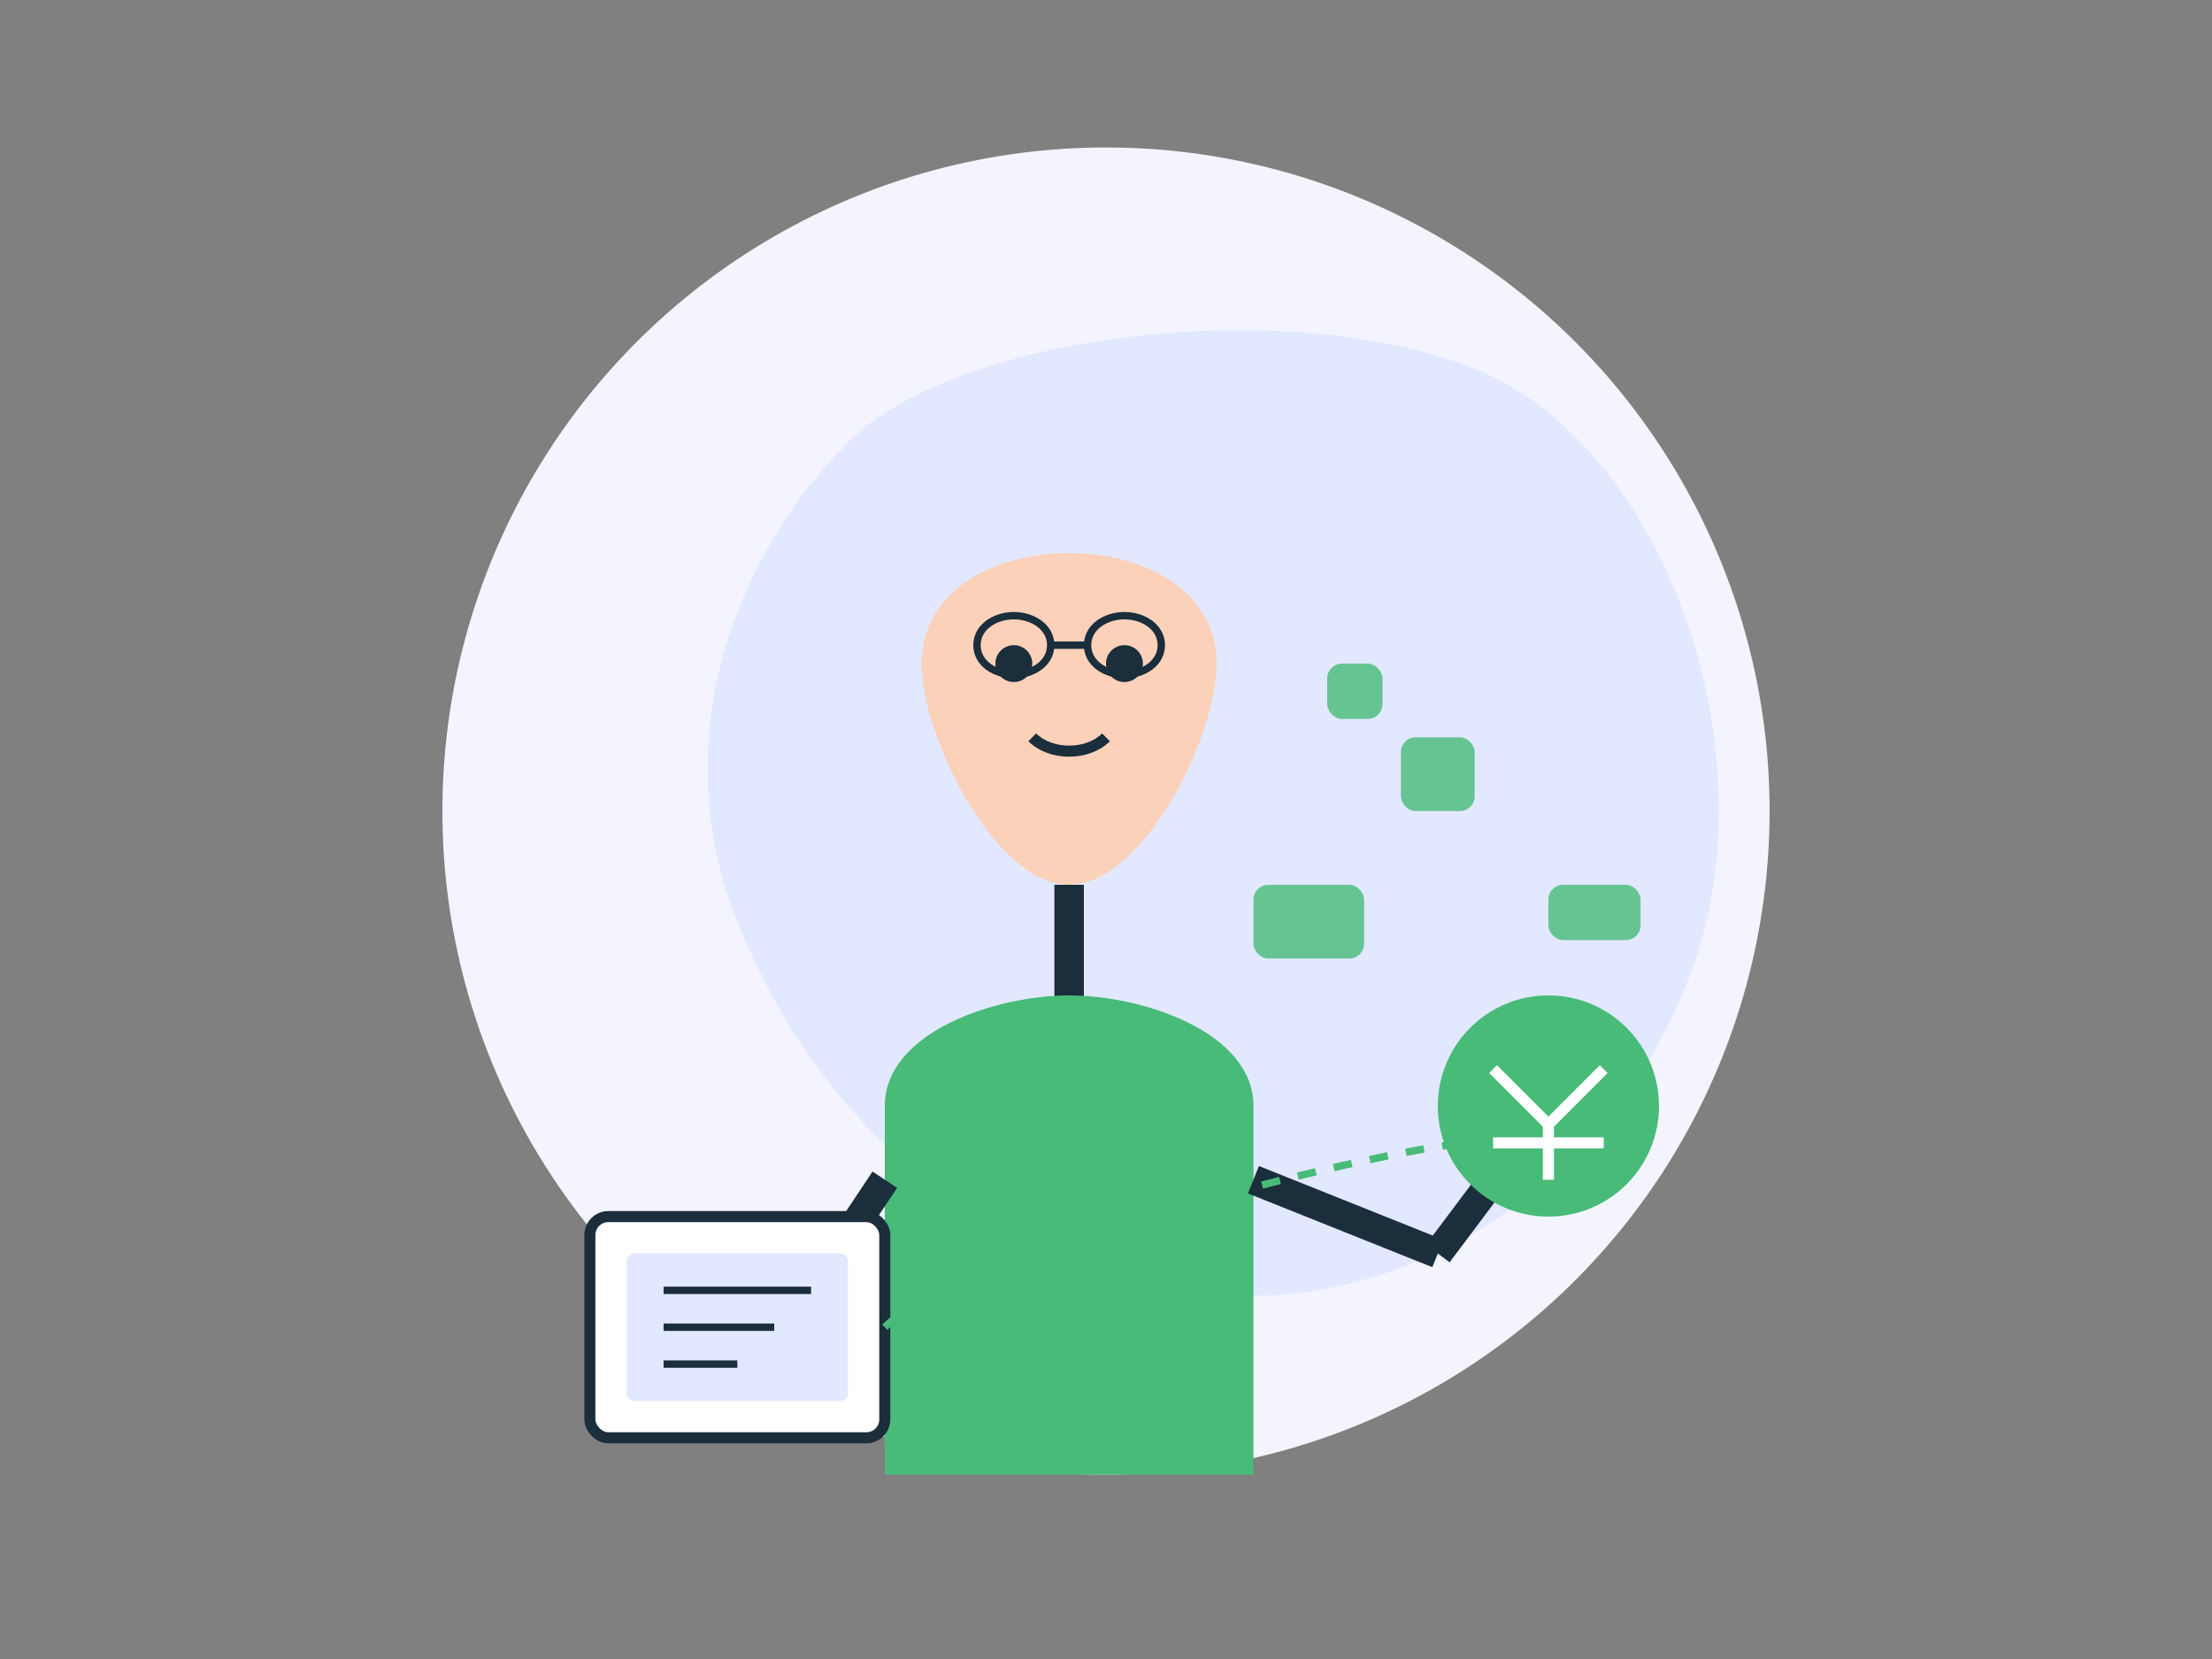 <svg width="600" height="450" viewBox="0 0 600 450" fill="none" xmlns="http://www.w3.org/2000/svg">
  <rect x="0" y="0" width="600" height="450" fill="#808080" stroke="none"/>
  <!-- Background shapes -->
  <circle cx="300" cy="220" r="180" fill="#F3F4FE" />
  <path d="M400 100C450 120 480 200 460 260C440 320 380 360 320 350C260 340 220 300 200 250C180 200 200 150 230 120C260 90 350 80 400 100Z" fill="#E2E8FF" />
  
  <!-- Person -->
  <path d="M250 180C250 160 270 150 290 150C310 150 330 160 330 180C330 200 310 240 290 240C270 240 250 200 250 180Z" fill="#FBD1B9" /> <!-- Head -->
  <path d="M290 240L290 320" stroke="#1A2E3B" stroke-width="8" /> <!-- Neck -->
  <path d="M240 300C240 280 270 270 290 270C310 270 340 280 340 300L340 400L240 400L240 300Z" fill="#48BB78" /> <!-- Torso -->
  <path d="M240 320L200 380" stroke="#1A2E3B" stroke-width="8" /> <!-- Left arm -->
  <path d="M340 320L390 340" stroke="#1A2E3B" stroke-width="8" /> <!-- Right arm upper -->
  <path d="M390 340L420 300" stroke="#1A2E3B" stroke-width="8" /> <!-- Right arm lower -->
  
  <!-- Face -->
  <circle cx="275" cy="180" r="5" fill="#1A2E3B" /> <!-- Left eye -->
  <circle cx="305" cy="180" r="5" fill="#1A2E3B" /> <!-- Right eye -->
  <path d="M280 200C285 205 295 205 300 200" stroke="#1A2E3B" stroke-width="3" fill="none" /> <!-- Smile -->
  
  <!-- Device/Screen -->
  <rect x="160" y="330" width="80" height="60" rx="5" fill="#FFF" stroke="#1A2E3B" stroke-width="3" /> <!-- Tablet/device -->
  <rect x="170" y="340" width="60" height="40" rx="2" fill="#E2E8FF" /> <!-- Screen -->
  <path d="M180 350L220 350" stroke="#1A2E3B" stroke-width="2" /> <!-- UI element 1 -->
  <path d="M180 360L210 360" stroke="#1A2E3B" stroke-width="2" /> <!-- UI element 2 -->
  <path d="M180 370L200 370" stroke="#1A2E3B" stroke-width="2" /> <!-- UI element 3 -->
  
  <!-- AI Element -->
  <circle cx="420" cy="300" r="30" fill="#48BB78" /> <!-- AI circle -->
  <path d="M405 290L420 305L435 290" stroke="white" stroke-width="3" /> <!-- AI icon part 1 -->
  <path d="M420 305L420 320" stroke="white" stroke-width="3" /> <!-- AI icon part 2 -->
  <path d="M405 310L435 310" stroke="white" stroke-width="3" /> <!-- AI icon part 3 -->
  
  <!-- Connection lines -->
  <path d="M240 360C260 340 380 310 400 310" stroke="#48BB78" stroke-width="2" stroke-dasharray="5 5" /> <!-- Connection line -->
  
  <!-- Digital elements floating -->
  <rect x="340" y="240" width="30" height="20" rx="4" fill="#48BB78" opacity="0.8" />
  <rect x="380" y="200" width="20" height="20" rx="4" fill="#48BB78" opacity="0.8" />
  <rect x="420" y="240" width="25" height="15" rx="4" fill="#48BB78" opacity="0.8" />
  <rect x="360" y="180" width="15" height="15" rx="4" fill="#48BB78" opacity="0.8" />
  
  <!-- Glasses -->
  <path d="M265 175C265 170 270 167 275 167C280 167 285 170 285 175C285 180 280 183 275 183C270 183 265 180 265 175Z" stroke="#1A2E3B" stroke-width="2" fill="none" />
  <path d="M295 175C295 170 300 167 305 167C310 167 315 170 315 175C315 180 310 183 305 183C300 183 295 180 295 175Z" stroke="#1A2E3B" stroke-width="2" fill="none" />
  <path d="M285 175L295 175" stroke="#1A2E3B" stroke-width="2" />
</svg> 